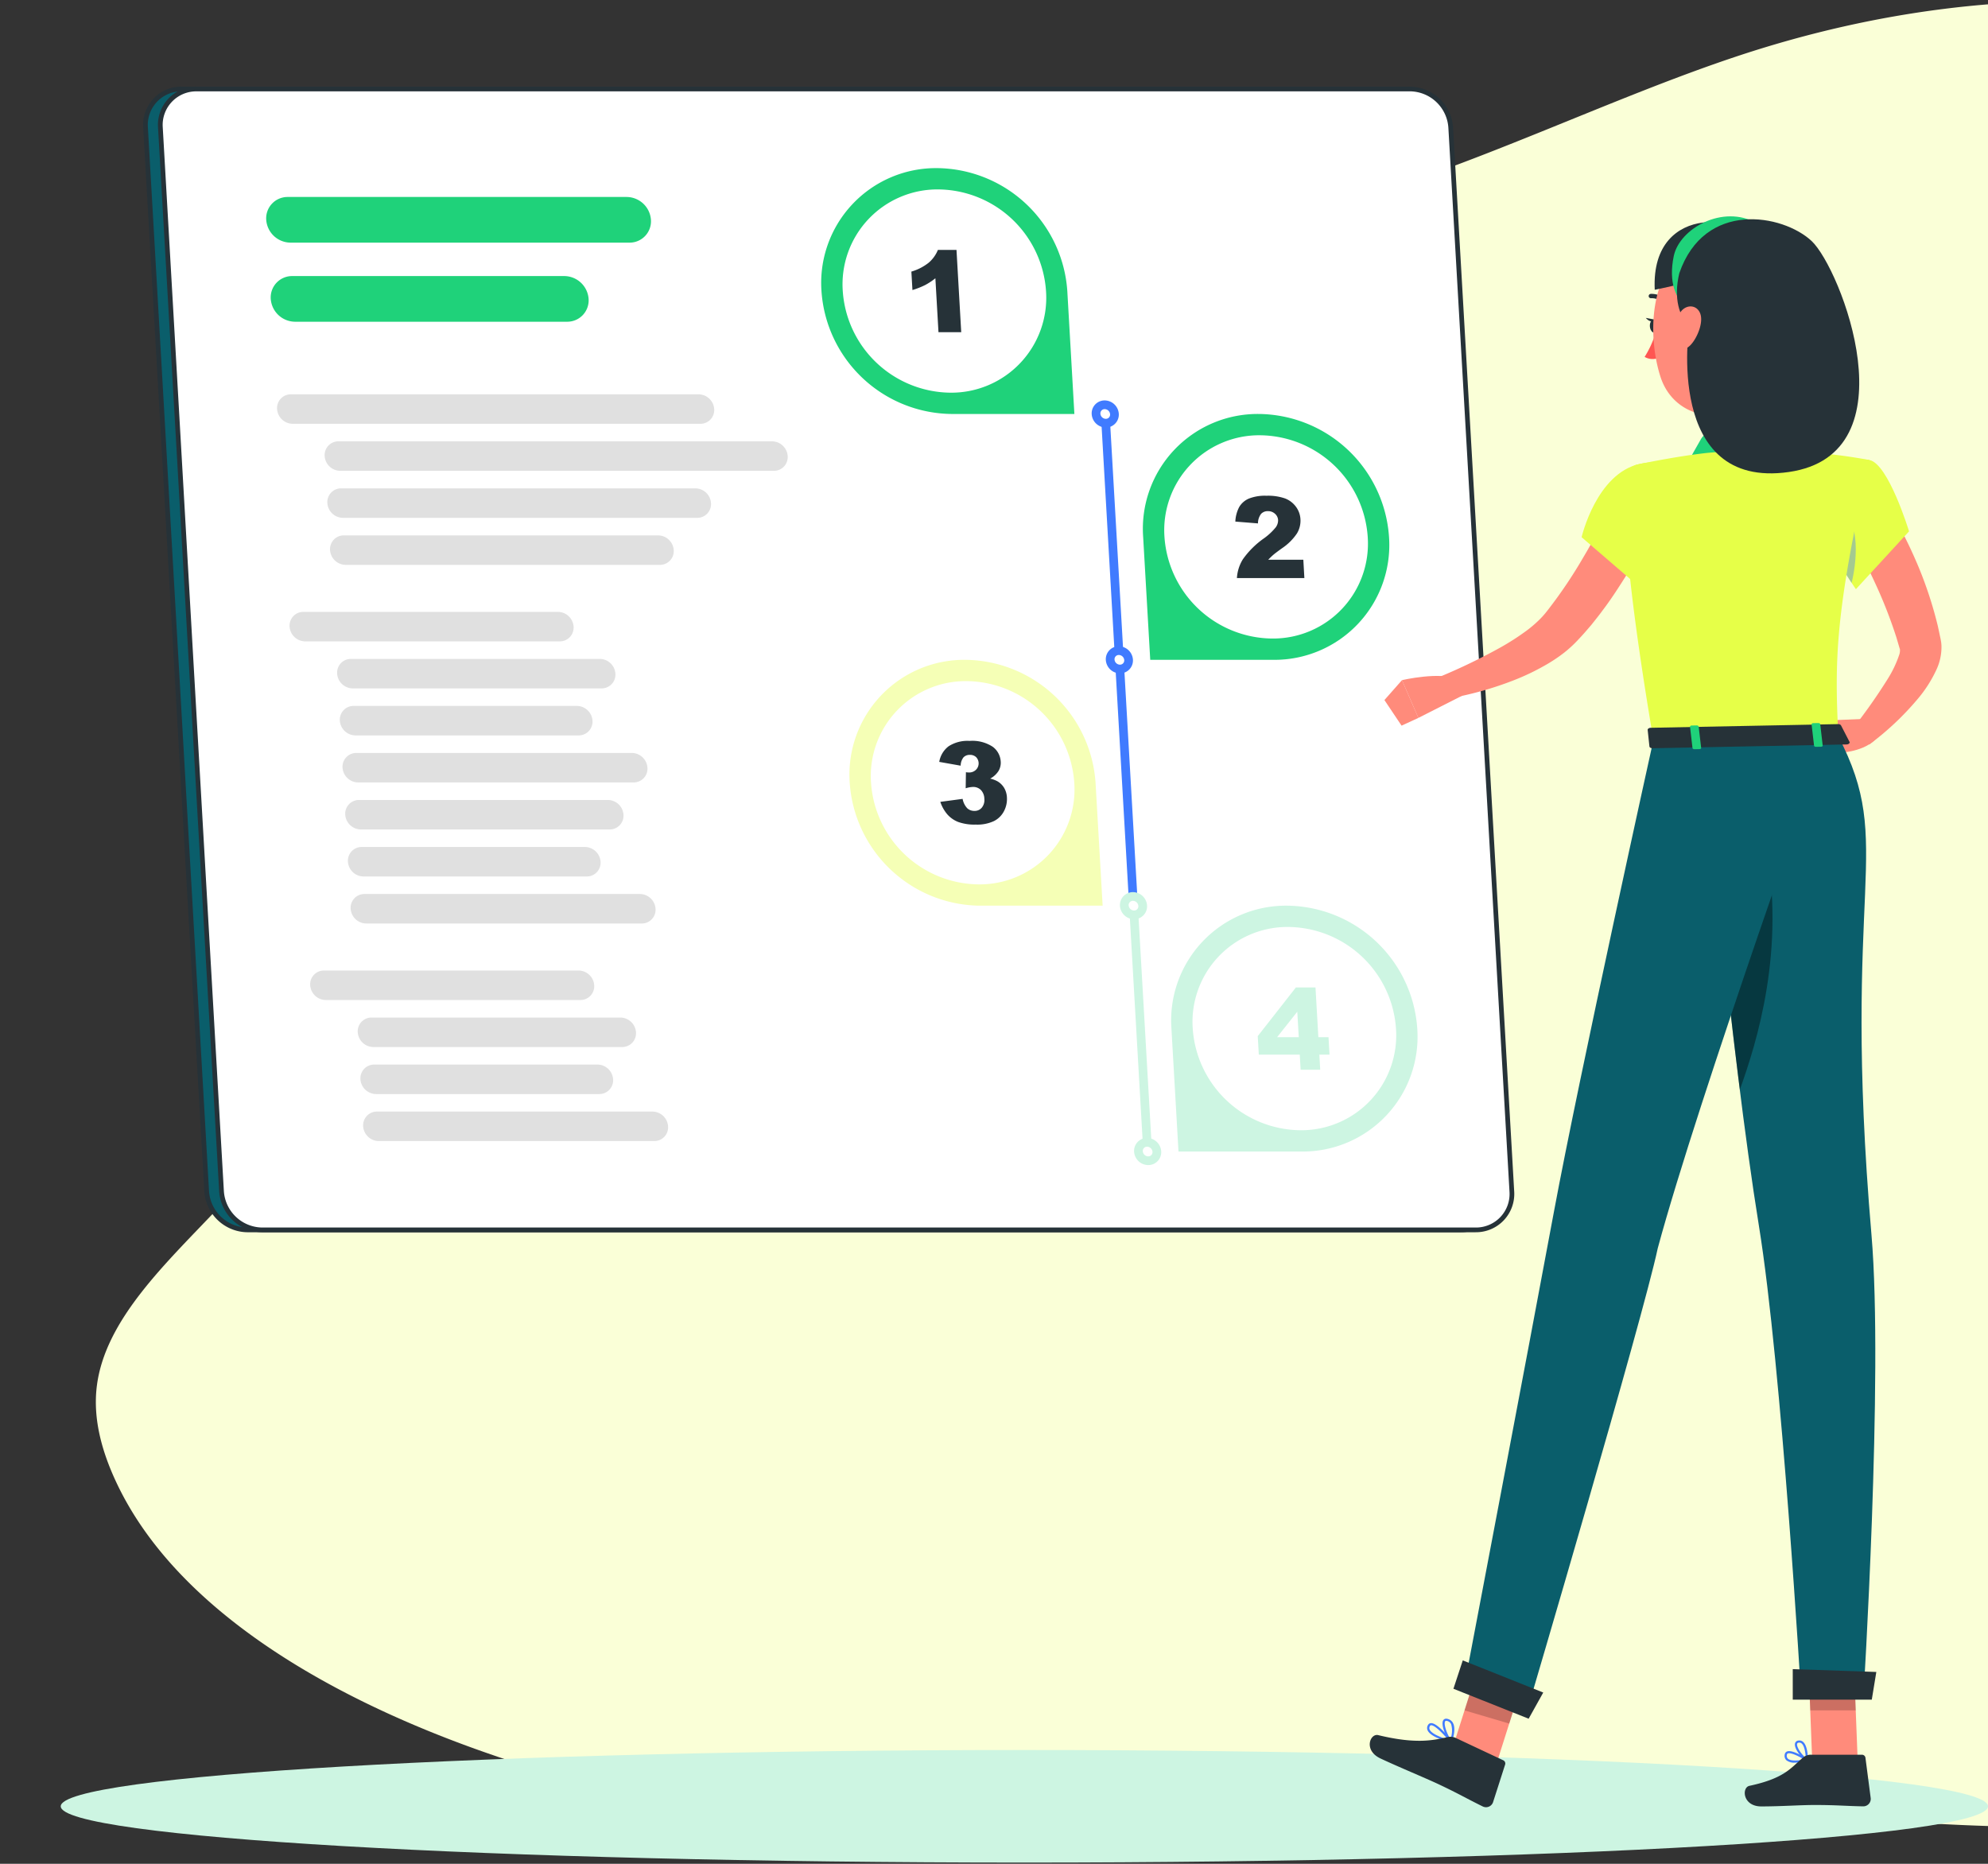 <svg xmlns="http://www.w3.org/2000/svg" xmlns:xlink="http://www.w3.org/1999/xlink" width="400" height="375" viewBox="0 0 400 375">
  <rect x="0" y="0" width="400" height="375" fill="#333333" stroke="none"/>
  <defs>
    <clipPath id="clip-path">
      <rect id="Rectangle_377767" data-name="Rectangle 377767" width="400" height="375" transform="translate(1019.708 1017)" fill="#fff" stroke="#707070" stroke-width="1"/>
    </clipPath>
    <clipPath id="clip-path-2">
      <rect id="Rectangle_377766" data-name="Rectangle 377766" width="577.932" height="374.41" fill="#faffd7"/>
    </clipPath>
    <clipPath id="clip-path-3">
      <rect id="Rectangle_377779" data-name="Rectangle 377779" width="387.778" height="357.322" fill="none"/>
    </clipPath>
    <clipPath id="clip-path-6">
      <rect id="Rectangle_377769" data-name="Rectangle 377769" width="50.929" height="49.466" transform="translate(158.708 115.326)" fill="#e6ff48"/>
    </clipPath>
    <clipPath id="clip-path-8">
      <rect id="Rectangle_377771" data-name="Rectangle 377771" width="12.221" height="13.226" transform="translate(282.453 316.136)" fill="none"/>
    </clipPath>
    <clipPath id="clip-path-9">
      <rect id="Rectangle_377772" data-name="Rectangle 377772" width="9.588" height="10.926" transform="translate(351.582 315.766)" fill="none"/>
    </clipPath>
    <clipPath id="clip-path-10">
      <rect id="Rectangle_377774" data-name="Rectangle 377774" width="7.418" height="16.977" transform="translate(353.755 82.876)" fill="none"/>
    </clipPath>
    <clipPath id="clip-path-11">
      <rect id="Rectangle_377776" data-name="Rectangle 377776" width="10.433" height="49.61" transform="translate(333.987 152.204)" fill="none"/>
    </clipPath>
  </defs>
  <g id="Group_1072274" data-name="Group 1072274" transform="translate(-1020 -2180)">
    <g id="Mask_Group_88" data-name="Mask Group 88" transform="translate(0.292 1163)" clip-path="url(#clip-path)">
      <g id="Group_1072187" data-name="Group 1072187" transform="translate(1038.993 1017.215)">
        <g id="Group_1072186" data-name="Group 1072186" transform="translate(0 0)" clip-path="url(#clip-path-2)">
          <path id="Path_838965" data-name="Path 838965" d="M576.758,273.849c-6.691,31.832-33.059,66.036-72.848,80.3q-.83.3-1.678.587c-28.938,9.886-74.953,13.41-114.575,12.632-15.39-.3-29.815-1.252-41.9-2.73-14.991-1.835-29.488-1.419-44.264-.032-6.222.582-12.5,1.339-18.876,2.174-34.462,4.5-72.035,11.264-121.768,5.254q-7.483-.9-15.347-2.208a411.349,411.349,0,0,1-65.314-16.807c-33.141-11.312-63.66-29.274-75.775-54.361C1.315,292.239-.654,285.416.2,278.64c1.693-13.412,13.911-24.665,24.4-35.778a229,229,0,0,0,33.1-44.57c4.862-8.632,9.089-17.775,8.191-27.078-1.956-20.325-26.852-35.06-38.846-53.481C16.19,101.062,16.517,80.779,27.906,64.3s33.6-28.8,58.5-32.467c54.265-7.978,111.533,23.218,163.362,9.082,26.894-7.334,54.994-21.433,81.162-30.043,111.863-36.808,203.7,27.472,199.273,79.6-3.667,43.131-22.616,44.357-49.189,79.366a20.357,20.357,0,0,0-4.287,15.7c1.9,11.025,16.505,18.549,30.912,22.318s30.165,5.35,42.988,11.427c23.489,11.136,30.359,34.439,26.129,54.565" transform="translate(0.001 -0.002)" fill="#faffd7"/>
        </g>
      </g>
    </g>
    <g id="Group_1072219" data-name="Group 1072219" transform="translate(1032.222 2197.432)">
      <g id="Group_1072218" data-name="Group 1072218" clip-path="url(#clip-path-3)">
        <g id="Group_1072189" data-name="Group 1072189">
          <g id="Group_1072188" data-name="Group 1072188" clip-path="url(#clip-path-3)">
            <path id="Path_838966" data-name="Path 838966" d="M387.778,346c0,6.254-86.807,11.323-193.889,11.323S0,352.253,0,346s86.807-11.323,193.889-11.323S387.778,339.746,387.778,346" fill="#cdf5e2"/>
          </g>
        </g>
        <g id="Group_1072194" data-name="Group 1072194">
          <g id="Group_1072193" data-name="Group 1072193" clip-path="url(#clip-path-3)">
            <path id="Path_838967" data-name="Path 838967" d="M29.365,222.281,17.061,8.216a7.231,7.231,0,0,1,7.3-7.742H268.492a8.305,8.305,0,0,1,8.187,7.742l12.3,214.065a7.229,7.229,0,0,1-7.3,7.742H37.552a8.3,8.3,0,0,1-8.187-7.742" fill="#0a5e6b"/>
            <path id="Path_838968" data-name="Path 838968" d="M281.685,230.5H37.552a8.8,8.8,0,0,1-8.661-8.189L16.587,8.244A7.706,7.706,0,0,1,24.359,0H268.492a8.8,8.8,0,0,1,8.661,8.19l12.3,214.064a7.706,7.706,0,0,1-7.772,8.244M29.839,222.254a7.834,7.834,0,0,0,7.713,7.295H281.685a6.754,6.754,0,0,0,6.823-7.24L276.2,8.244a7.834,7.834,0,0,0-7.713-7.3H24.359A6.757,6.757,0,0,0,17.535,8.19Z" fill="#263238"/>
            <path id="Path_838969" data-name="Path 838969" d="M32.355,222.281,20.051,8.216a7.231,7.231,0,0,1,7.3-7.742H271.482a8.305,8.305,0,0,1,8.187,7.742l12.3,214.065a7.229,7.229,0,0,1-7.3,7.742H40.542a8.3,8.3,0,0,1-8.187-7.742" fill="#fff"/>
            <path id="Path_838970" data-name="Path 838970" d="M284.675,230.5H40.542a8.8,8.8,0,0,1-8.661-8.19L19.577,8.244A7.7,7.7,0,0,1,27.348,0H271.482a8.8,8.8,0,0,1,8.661,8.189l12.3,214.065a7.706,7.706,0,0,1-7.772,8.244M27.348.949a6.755,6.755,0,0,0-6.823,7.24l12.3,214.065a7.834,7.834,0,0,0,7.713,7.295H284.675a6.755,6.755,0,0,0,6.823-7.241L279.2,8.244a7.834,7.834,0,0,0-7.713-7.3Z" fill="#263238"/>
            <path id="Path_838971" data-name="Path 838971" d="M114.423,31.387H46.2a4.942,4.942,0,0,1-4.857-4.594A4.3,4.3,0,0,1,45.669,22.2h68.226a4.942,4.942,0,0,1,4.857,4.593,4.3,4.3,0,0,1-4.329,4.594" fill="#1fd27a"/>
            <path id="Path_838972" data-name="Path 838972" d="M101.881,47.3H47.112a4.942,4.942,0,0,1-4.858-4.594,4.3,4.3,0,0,1,4.329-4.593h54.77a4.942,4.942,0,0,1,4.857,4.593,4.3,4.3,0,0,1-4.329,4.594" fill="#1fd27a"/>
            <path id="Path_838973" data-name="Path 838973" d="M128.679,67.838H46.665a3.182,3.182,0,0,1-3.137-2.967,2.77,2.77,0,0,1,2.8-2.966h82.014a3.182,3.182,0,0,1,3.137,2.966,2.77,2.77,0,0,1-2.8,2.967" fill="#e0e0e0"/>
            <path id="Path_838974" data-name="Path 838974" d="M143.471,77.3H56.237A3.182,3.182,0,0,1,53.1,74.332a2.77,2.77,0,0,1,2.8-2.966H143.13a3.182,3.182,0,0,1,3.137,2.966,2.77,2.77,0,0,1-2.8,2.967" fill="#e0e0e0"/>
            <path id="Path_838975" data-name="Path 838975" d="M128.043,86.759H56.781a3.181,3.181,0,0,1-3.137-2.966,2.77,2.77,0,0,1,2.8-2.966H127.7a3.182,3.182,0,0,1,3.137,2.966,2.769,2.769,0,0,1-2.8,2.966" fill="#e0e0e0"/>
            <path id="Path_838976" data-name="Path 838976" d="M120.54,96.22H57.325a3.182,3.182,0,0,1-3.137-2.967,2.77,2.77,0,0,1,2.8-2.966H120.2a3.182,3.182,0,0,1,3.137,2.966,2.77,2.77,0,0,1-2.8,2.967" fill="#e0e0e0"/>
            <path id="Path_838977" data-name="Path 838977" d="M100.389,111.614H49.181a3.182,3.182,0,0,1-3.137-2.967,2.77,2.77,0,0,1,2.8-2.966h51.208a3.182,3.182,0,0,1,3.137,2.966,2.77,2.77,0,0,1-2.8,2.967" fill="#e0e0e0"/>
            <path id="Path_838978" data-name="Path 838978" d="M114.912,134.062H59.5a2.77,2.77,0,0,0-2.8,2.967,3.182,3.182,0,0,0,3.137,2.966h55.412a2.77,2.77,0,0,0,2.8-2.966,3.181,3.181,0,0,0-3.137-2.967" fill="#e0e0e0"/>
            <path id="Path_838979" data-name="Path 838979" d="M103.851,124.6H58.956a2.769,2.769,0,0,0-2.8,2.967,3.181,3.181,0,0,0,3.137,2.966h44.9a2.77,2.77,0,0,0,2.8-2.966,3.182,3.182,0,0,0-3.137-2.967" fill="#e0e0e0"/>
            <path id="Path_838980" data-name="Path 838980" d="M108.46,115.141H58.413a2.769,2.769,0,0,0-2.8,2.967,3.181,3.181,0,0,0,3.137,2.966H108.8a2.77,2.77,0,0,0,2.8-2.966,3.18,3.18,0,0,0-3.136-2.967" fill="#e0e0e0"/>
            <path id="Path_838981" data-name="Path 838981" d="M104.536,183.771H53.328a3.182,3.182,0,0,1-3.137-2.967,2.77,2.77,0,0,1,2.8-2.966h51.208a3.181,3.181,0,0,1,3.137,2.966,2.77,2.77,0,0,1-2.8,2.967" fill="#e0e0e0"/>
            <path id="Path_838982" data-name="Path 838982" d="M119.059,206.219H63.647a2.77,2.77,0,0,0-2.8,2.967,3.182,3.182,0,0,0,3.137,2.966H119.4a2.77,2.77,0,0,0,2.8-2.966,3.182,3.182,0,0,0-3.137-2.967" fill="#e0e0e0"/>
            <path id="Path_838983" data-name="Path 838983" d="M108,196.759H63.1a2.77,2.77,0,0,0-2.8,2.967,3.181,3.181,0,0,0,3.137,2.966H108.34a2.77,2.77,0,0,0,2.8-2.966A3.181,3.181,0,0,0,108,196.759" fill="#e0e0e0"/>
            <path id="Path_838984" data-name="Path 838984" d="M112.607,187.3H62.56a2.769,2.769,0,0,0-2.8,2.967,3.181,3.181,0,0,0,3.137,2.966h50.047a2.77,2.77,0,0,0,2.8-2.966,3.181,3.181,0,0,0-3.137-2.967" fill="#e0e0e0"/>
            <path id="Path_838985" data-name="Path 838985" d="M116.543,162.444H61.131a2.77,2.77,0,0,0-2.8,2.967,3.182,3.182,0,0,0,3.137,2.966h55.412a2.77,2.77,0,0,0,2.8-2.966,3.182,3.182,0,0,0-3.137-2.967" fill="#e0e0e0"/>
            <path id="Path_838986" data-name="Path 838986" d="M105.483,152.983h-44.9a2.769,2.769,0,0,0-2.8,2.967,3.181,3.181,0,0,0,3.137,2.966h44.895a2.77,2.77,0,0,0,2.8-2.966,3.182,3.182,0,0,0-3.137-2.967" fill="#e0e0e0"/>
            <path id="Path_838987" data-name="Path 838987" d="M110.091,143.523H60.044a2.769,2.769,0,0,0-2.8,2.967,3.181,3.181,0,0,0,3.137,2.966h50.047a2.77,2.77,0,0,0,2.8-2.966,3.182,3.182,0,0,0-3.137-2.967" fill="#e0e0e0"/>
            <path id="Path_838988" data-name="Path 838988" d="M203.951,65.86H179.218a26.529,26.529,0,0,1-26.154-24.733,23.1,23.1,0,0,1,23.311-24.733,26.53,26.53,0,0,1,26.154,24.733Z" fill="#1fd27a"/>
            <path id="Path_838989" data-name="Path 838989" d="M178.972,61.576h0a21.935,21.935,0,0,1-21.624-20.449,19.1,19.1,0,0,1,19.273-20.448,21.934,21.934,0,0,1,21.624,20.448,19.1,19.1,0,0,1-19.273,20.449" fill="#fff"/>
            <path id="Path_838990" data-name="Path 838990" d="M180.232,32.848l.952,16.559h-4.576l-.624-10.851a12.858,12.858,0,0,1-2.07,1.367,15.857,15.857,0,0,1-2.547,1l-.213-3.709a10.263,10.263,0,0,0,3.484-1.788,6.714,6.714,0,0,0,1.851-2.577Z" fill="#263238"/>
            <path id="Path_838991" data-name="Path 838991" d="M219.215,115.326h24.733a23.1,23.1,0,0,0,23.311-24.733A26.531,26.531,0,0,0,241.1,65.86a23.1,23.1,0,0,0-23.312,24.733Z" fill="#1fd27a"/>
            <path id="Path_838992" data-name="Path 838992" d="M243.7,111.042h0a19.094,19.094,0,0,0,19.273-20.449A21.934,21.934,0,0,0,241.35,70.145a19.1,19.1,0,0,0-19.273,20.448A21.935,21.935,0,0,0,243.7,111.042" fill="#fff"/>
            <path id="Path_838993" data-name="Path 838993" d="M250.226,98.873H236.654a8.073,8.073,0,0,1,1.2-3.782,17.51,17.51,0,0,1,4.2-4.181,12.148,12.148,0,0,0,2.414-2.244,2.386,2.386,0,0,0,.472-1.454,1.811,1.811,0,0,0-.623-1.272,2.024,2.024,0,0,0-1.413-.528,1.826,1.826,0,0,0-1.385.544,3.156,3.156,0,0,0-.628,1.922l-4.553-.367a6.9,6.9,0,0,1,.806-2.982,4.178,4.178,0,0,1,1.911-1.643,8.8,8.8,0,0,1,3.548-.572,10.366,10.366,0,0,1,3.747.544,4.915,4.915,0,0,1,2.184,1.671,4.649,4.649,0,0,1,.906,2.527,4.951,4.951,0,0,1-.709,2.843,10.955,10.955,0,0,1-3,2.977q-1.311.943-1.75,1.321t-1.026.989h7.063Z" fill="#263238"/>
            <g id="Group_1072192" data-name="Group 1072192" opacity="0.4">
              <g id="Group_1072191" data-name="Group 1072191">
                <g id="Group_1072190" data-name="Group 1072190" clip-path="url(#clip-path-6)">
                  <path id="Path_838994" data-name="Path 838994" d="M209.637,164.792H184.9a26.53,26.53,0,0,1-26.154-24.733,23.1,23.1,0,0,1,23.311-24.733,26.53,26.53,0,0,1,26.154,24.733Z" fill="#e6ff48"/>
                </g>
              </g>
            </g>
            <path id="Path_838995" data-name="Path 838995" d="M184.658,160.508h0a21.935,21.935,0,0,1-21.624-20.449,19.1,19.1,0,0,1,19.273-20.448,21.934,21.934,0,0,1,21.624,20.448,19.094,19.094,0,0,1-19.273,20.449" fill="#fff"/>
            <path id="Path_838996" data-name="Path 838996" d="M181.081,136.627l-4.32-.766a4.979,4.979,0,0,1,1.869-3.132,6.976,6.976,0,0,1,4.23-1.089,7.469,7.469,0,0,1,4.677,1.189,3.98,3.98,0,0,1,1.594,2.987,3.206,3.206,0,0,1-.468,1.911,4.517,4.517,0,0,1-1.658,1.5,5.428,5.428,0,0,1,1.476.544,3.836,3.836,0,0,1,1.336,1.316,4.158,4.158,0,0,1,.562,1.949,5.229,5.229,0,0,1-.588,2.727,4.584,4.584,0,0,1-2.028,2.01,7.936,7.936,0,0,1-3.635.705,9.782,9.782,0,0,1-3.534-.522,5.67,5.67,0,0,1-2.2-1.527,7.527,7.527,0,0,1-1.417-2.526l4.486-.6a3.756,3.756,0,0,0,.936,1.893,2.108,2.108,0,0,0,1.457.528,1.848,1.848,0,0,0,1.478-.666,2.423,2.423,0,0,0,.5-1.777,2.6,2.6,0,0,0-.684-1.755,2.18,2.18,0,0,0-1.618-.622,5.584,5.584,0,0,0-1.451.266l.048-3.231a4.374,4.374,0,0,0,.592.055,1.957,1.957,0,0,0,1.45-.566,1.811,1.811,0,0,0,0-2.533,1.741,1.741,0,0,0-1.247-.444,1.7,1.7,0,0,0-1.272.483,2.768,2.768,0,0,0-.58,1.694" fill="#263238"/>
            <path id="Path_838997" data-name="Path 838997" d="M224.9,214.258h24.733a23.1,23.1,0,0,0,23.311-24.733,26.531,26.531,0,0,0-26.154-24.733,23.1,23.1,0,0,0-23.312,24.733Z" fill="#cdf5e2"/>
            <path id="Path_838998" data-name="Path 838998" d="M249.387,209.973h0a19.094,19.094,0,0,0,19.273-20.449,21.934,21.934,0,0,0-21.623-20.448h0a19.1,19.1,0,0,0-19.273,20.448,21.935,21.935,0,0,0,21.624,20.449" fill="#fff"/>
            <path id="Path_838999" data-name="Path 838999" d="M249.3,194.762h-8.241l-.214-3.721,7.678-9.8h3.942l.576,10.007h2.043l.2,3.51h-2.044l.175,3.043h-3.942Zm-.2-3.51-.3-5.124-4.06,5.124Z" fill="#cdf5e2"/>
            <path id="Path_839000" data-name="Path 839000" d="M215.846,165.668a.876.876,0,0,1-.874-.826L209.286,65.91a.876.876,0,1,1,1.75-.1l5.686,98.931a.876.876,0,0,1-.825.925h-.051" fill="#407bff"/>
            <path id="Path_839001" data-name="Path 839001" d="M218.69,215.134a.876.876,0,0,1-.874-.826l-2.843-49.466a.876.876,0,1,1,1.75-.1l2.843,49.466a.876.876,0,0,1-.825.925h-.051" fill="#cdf5e2"/>
            <path id="Path_839002" data-name="Path 839002" d="M212.012,65.86a1.728,1.728,0,0,1-1.744,1.85,1.983,1.983,0,0,1-1.957-1.85,1.728,1.728,0,0,1,1.744-1.85,1.986,1.986,0,0,1,1.957,1.85" fill="#fff"/>
            <path id="Path_839003" data-name="Path 839003" d="M210.267,68.587a2.874,2.874,0,0,1-2.831-2.676,2.6,2.6,0,0,1,2.619-2.776,2.875,2.875,0,0,1,2.832,2.676,2.6,2.6,0,0,1-2.62,2.776m-.212-3.7a.853.853,0,0,0-.869.924,1.114,1.114,0,0,0,1.081,1.024.852.852,0,0,0,.87-.925,1.113,1.113,0,0,0-1.082-1.023" fill="#407bff"/>
            <path id="Path_839004" data-name="Path 839004" d="M214.855,115.326a1.727,1.727,0,0,1-1.744,1.85,1.985,1.985,0,0,1-1.957-1.85,1.728,1.728,0,0,1,1.744-1.85,1.985,1.985,0,0,1,1.957,1.85" fill="#fff"/>
            <path id="Path_839005" data-name="Path 839005" d="M213.11,118.052a2.874,2.874,0,0,1-2.831-2.677A2.6,2.6,0,0,1,212.9,112.6a2.876,2.876,0,0,1,2.832,2.676h0a2.6,2.6,0,0,1-2.62,2.776m-.212-3.7a.853.853,0,0,0-.869.925,1.114,1.114,0,0,0,1.081,1.024.852.852,0,0,0,.87-.925,1.115,1.115,0,0,0-1.082-1.024" fill="#407bff"/>
            <path id="Path_839006" data-name="Path 839006" d="M217.7,164.792a1.727,1.727,0,0,1-1.744,1.85,1.985,1.985,0,0,1-1.957-1.85,1.728,1.728,0,0,1,1.744-1.85,1.985,1.985,0,0,1,1.957,1.85" fill="#fff"/>
            <path id="Path_839007" data-name="Path 839007" d="M215.954,167.518a2.875,2.875,0,0,1-2.832-2.677,2.6,2.6,0,0,1,2.619-2.775,2.873,2.873,0,0,1,2.831,2.675,2.6,2.6,0,0,1-2.618,2.777m-.213-3.7a.853.853,0,0,0-.869.923,1.113,1.113,0,0,0,1.082,1.025.85.85,0,0,0,.868-.924h0a1.111,1.111,0,0,0-1.081-1.023" fill="#cdf5e2"/>
            <path id="Path_839008" data-name="Path 839008" d="M220.541,214.258a1.727,1.727,0,0,1-1.744,1.85,1.985,1.985,0,0,1-1.957-1.85,1.728,1.728,0,0,1,1.744-1.85,1.985,1.985,0,0,1,1.957,1.85" fill="#fff"/>
            <path id="Path_839009" data-name="Path 839009" d="M218.8,216.984a2.875,2.875,0,0,1-2.832-2.676,2.6,2.6,0,0,1,2.619-2.777,2.875,2.875,0,0,1,2.832,2.677,2.6,2.6,0,0,1-2.619,2.776m-.213-3.7a.853.853,0,0,0-.869.925,1.114,1.114,0,0,0,1.082,1.024.868.868,0,0,0,.638-.266.877.877,0,0,0,.231-.659,1.114,1.114,0,0,0-1.082-1.024" fill="#cdf5e2"/>
          </g>
        </g>
        <g id="Group_1072217" data-name="Group 1072217">
          <g id="Group_1072216" data-name="Group 1072216" clip-path="url(#clip-path-3)">
            <path id="Path_839010" data-name="Path 839010" d="M367.441,84.278c.671,1.045,1.213,1.933,1.755,2.914.541.96,1.06,1.924,1.565,2.9,1.014,1.941,1.927,3.93,2.79,5.944a80.346,80.346,0,0,1,4.147,12.552l.348,1.637.173.818.043.206.071.414c.048.281.061.536.082.8a10.726,10.726,0,0,1-.991,4.793,25.849,25.849,0,0,1-3.932,6.11,57.078,57.078,0,0,1-9.6,8.994l-3.2-3.358a111.545,111.545,0,0,0,6.92-9.85,22.6,22.6,0,0,0,2.274-4.756,2.718,2.718,0,0,0,.158-1.325c-.012.008-.01,0-.017.025a.057.057,0,0,0,0,.029l-.052-.175-.207-.7-.413-1.406A94.108,94.108,0,0,0,365.026,99.8c-.826-1.812-1.734-3.59-2.637-5.365-.457-.885-.928-1.764-1.412-2.627-.475-.845-.991-1.762-1.425-2.492Z" fill="#ff8b7b"/>
            <path id="Path_839011" data-name="Path 839011" d="M362.972,127.209l-7.52.31,3.027,6.456s5.351-.3,7.359-3.549Z" fill="#ff8b7b"/>
            <path id="Path_839012" data-name="Path 839012" d="M353.592,130.424l1.858,5.778,3.03-2.226-3.027-6.457Z" fill="#ff8b7b"/>
            <path id="Path_839013" data-name="Path 839013" d="M348.959,337.218a11.111,11.111,0,0,0,2.421-.329.219.219,0,0,0,.166-.173.212.212,0,0,0-.091-.218c-.31-.207-3.066-2-4.137-1.519a.756.756,0,0,0-.44.61,1.22,1.22,0,0,0,.343,1.152,2.6,2.6,0,0,0,1.738.477m1.812-.638c-1.6.318-2.795.264-3.253-.16a.8.8,0,0,1-.211-.771.31.31,0,0,1,.184-.274c.566-.259,2.157.52,3.28,1.2" fill="#407bff"/>
            <path id="Path_839014" data-name="Path 839014" d="M351.33,336.9a.211.211,0,0,0,.109-.03.219.219,0,0,0,.111-.187c0-.112.026-2.747-.957-3.628a1.114,1.114,0,0,0-.914-.289.767.767,0,0,0-.738.6c-.221,1.032,1.416,3.007,2.282,3.5a.214.214,0,0,0,.107.028m-1.506-3.71a.689.689,0,0,1,.477.19c.586.526.77,2.005.808,2.882-.861-.694-1.878-2.178-1.744-2.807.022-.1.083-.226.36-.259a.848.848,0,0,1,.1-.006" fill="#407bff"/>
            <path id="Path_839015" data-name="Path 839015" d="M279.683,333.138a.221.221,0,0,0,.2-.092.206.206,0,0,0-.01-.245c-.281-.359-2.742-3.45-4.073-3.536a.817.817,0,0,0-.086,0,.7.7,0,0,0-.59.345,1.128,1.128,0,0,0-.1,1.1c.53,1.211,3.12,2.04,4.617,2.426a.214.214,0,0,0,.043.007m-3.894-3.449c.733.047,2.27,1.605,3.318,2.858-2.022-.588-3.378-1.32-3.675-2a.728.728,0,0,1,.071-.717.267.267,0,0,1,.235-.143.442.442,0,0,1,.051,0" fill="#407bff"/>
            <path id="Path_839016" data-name="Path 839016" d="M279.683,333.137a.2.2,0,0,0,.049,0A.213.213,0,0,0,279.9,333c.037-.1.912-2.346.264-3.687a1.623,1.623,0,0,0-.948-.85c-.581-.21-.875-.015-1.019.182-.607.835.532,3.505,1.327,4.411a.23.23,0,0,0,.158.077m-.874-4.334a.963.963,0,0,1,.261.061,1.177,1.177,0,0,1,.694.624,4.7,4.7,0,0,1-.148,2.983c-.736-1.075-1.417-3.073-1.053-3.575a.244.244,0,0,1,.246-.093" fill="#407bff"/>
            <path id="Path_839017" data-name="Path 839017" d="M345.575,53.1c-1.034,5.447-3.36,17.331.463,20.878,0,0-1.454,5.533-11.554,5.731-11.106.218-5.339-5.4-5.339-5.4,6.053-1.563,5.871-6.05,4.791-10.245Z" fill="#ff8b7b"/>
            <path id="Path_839018" data-name="Path 839018" d="M347.546,68.9a3.013,3.013,0,0,0-3.764-1.765,45.5,45.5,0,0,1-10.689,1.932,3.858,3.858,0,0,0-3.136,1.963l-4.29,7.564,24.462-2.961Z" fill="#1fd27a"/>
            <path id="Path_839019" data-name="Path 839019" d="M323.206,44.069a.43.43,0,0,0,.18-.087.437.437,0,0,0,.072-.611A4.232,4.232,0,0,0,319.9,41.7a.442.442,0,0,0-.392.478.426.426,0,0,0,.468.387,3.381,3.381,0,0,1,2.8,1.355.427.427,0,0,0,.427.151" fill="#263238"/>
            <path id="Path_839020" data-name="Path 839020" d="M320.93,49.428a20.079,20.079,0,0,1-2.24,4.948,3.151,3.151,0,0,0,2.658.245Z" fill="#ff5652"/>
            <path id="Path_839021" data-name="Path 839021" d="M321.485,48.1c.059.737-.282,1.37-.762,1.416s-.917-.515-.977-1.252.282-1.37.762-1.415.918.514.977,1.251" fill="#263238"/>
            <path id="Path_839022" data-name="Path 839022" d="M320.724,46.87l-1.8-.343s1.016,1.3,1.8.343" fill="#263238"/>
            <path id="Path_839023" data-name="Path 839023" d="M288.416,338.914l-8.865-3.057L285.8,316.13l8.866,3.057Z" fill="#ff8b7b"/>
            <path id="Path_839024" data-name="Path 839024" d="M361.564,336.957h-9.153l-.828-21.2h9.153Z" fill="#ff8b7b"/>
            <path id="Path_839025" data-name="Path 839025" d="M352.114,335.619H362.4a.713.713,0,0,1,.722.625l1.058,8.136a1.5,1.5,0,0,1-1.49,1.628c-3.584-.062-5.309-.273-9.831-.273-2.782,0-6.851.289-10.693.289-3.757,0-3.993-3.8-2.388-4.143,7.194-1.542,8.357-3.67,10.8-5.7a2.423,2.423,0,0,1,1.538-.563" fill="#263238"/>
            <path id="Path_839026" data-name="Path 839026" d="M280.707,332.257l9.514,4.473a.713.713,0,0,1,.4.866l-2.451,7.64a1.5,1.5,0,0,1-2.065.789c-3.291-1.614-4.8-2.55-8.982-4.517-2.574-1.21-8.024-3.46-11.579-5.131-3.476-1.635-2.093-5.09-.463-4.7,7.307,1.768,10.843,1.131,13.961.4a2.561,2.561,0,0,1,1.66.172" fill="#263238"/>
            <g id="Group_1072197" data-name="Group 1072197" opacity="0.2">
              <g id="Group_1072196" data-name="Group 1072196">
                <g id="Group_1072195" data-name="Group 1072195" clip-path="url(#clip-path-8)">
                  <path id="Path_839027" data-name="Path 839027" d="M285.805,316.136,282.452,326.7l9,2.658,3.226-10.168Z"/>
                </g>
              </g>
            </g>
            <g id="Group_1072200" data-name="Group 1072200" opacity="0.2">
              <g id="Group_1072199" data-name="Group 1072199">
                <g id="Group_1072198" data-name="Group 1072198" clip-path="url(#clip-path-9)">
                  <path id="Path_839028" data-name="Path 839028" d="M360.739,315.766h-9.157l.432,10.926h9.156Z"/>
                </g>
              </g>
            </g>
            <path id="Path_839029" data-name="Path 839029" d="M363.94,75.132c3.81.758,7.953,14.345,7.953,14.345L361.2,101.109s-9-12.66-7.21-17.416c1.866-4.953,5.448-9.457,9.951-8.561" fill="#e6ff48"/>
            <g id="Group_1072206" data-name="Group 1072206" opacity="0.4">
              <g id="Group_1072205" data-name="Group 1072205">
                <g id="Group_1072204" data-name="Group 1072204" clip-path="url(#clip-path-10)">
                  <path id="Path_839031" data-name="Path 839031" d="M357.959,83.948c-1.935-1.72-3.233-1.17-4.111.244-.852,4.079,4.381,12.482,6.488,15.661.941-3.862,2-11.995-2.377-15.9" fill="#407bff"/>
                </g>
              </g>
            </g>
            <path id="Path_839032" data-name="Path 839032" d="M315.043,78.286c-.688,4-.837,16.2,5.417,53.162l37.2-.73c-.711-15.1-.782-24.423,6.277-55.586a109.388,109.388,0,0,0-15.811-1.768,118.557,118.557,0,0,0-16.893.332c-5.4.6-11.346,1.774-14.022,2.335a2.776,2.776,0,0,0-2.172,2.255" fill="#e6ff48"/>
            <path id="Path_839034" data-name="Path 839034" d="M345.976,43.236c.175,9.1.442,12.942-3.739,18.015-6.29,7.632-17.463,6.008-20.342-2.817-2.592-7.944-2.443-21.487,6.1-25.921a12.217,12.217,0,0,1,17.984,10.723" fill="#ff8b7b"/>
            <path id="Path_839035" data-name="Path 839035" d="M320.724,40.872c7.221-1.444,16.713-3.889,18.606-9.167s-19.508-9.4-18.606,9.167" fill="#263238"/>
            <path id="Path_839036" data-name="Path 839036" d="M326.278,43.261c-1.021-.51-2.889-3.685-1.722-9.2s9.889-10.463,16.722-6.574c-7.222,2.778-15,15.778-15,15.778" fill="#1fd27a"/>
            <path id="Path_839037" data-name="Path 839037" d="M325.667,37.538c-1.222,5.111.043,8.764,1.992,10.644,0,0-5.043,32.942,20.036,29.356s10.433-41.039,4.587-46.484-21.559-8.2-26.615,6.484" fill="#263238"/>
            <path id="Path_839038" data-name="Path 839038" d="M325.821,45.493a9.142,9.142,0,0,0-1.365,5.489c.184,2.439,2.089,2.442,3.492.984,1.264-1.313,2.629-4.468,1.923-6.329-.7-1.834-2.938-1.891-4.05-.144" fill="#ff8b7b"/>
            <path id="Path_839039" data-name="Path 839039" d="M330.285,131.255s5.676,62.66,11.395,97.925c4.619,28.482,8.526,95.118,8.526,95.118h12.482s4.07-65.041,1.646-93.255c-6.132-71.393,4.915-78.059-6.67-100.324Z" fill="#0a5e6b"/>
            <g id="Group_1072212" data-name="Group 1072212" opacity="0.4">
              <g id="Group_1072211" data-name="Group 1072211">
                <g id="Group_1072210" data-name="Group 1072210" clip-path="url(#clip-path-11)">
                  <path id="Path_839040" data-name="Path 839040" d="M342.982,152.2c-3.254,4.78-7.6,10.286-8.995,16.112,1.121,10.569,2.435,22.258,3.856,33.5,3.424-9.457,9.308-28.346,5.139-49.61"/>
                </g>
              </g>
            </g>
            <path id="Path_839041" data-name="Path 839041" d="M320.46,131.448s-14.909,67.423-20.015,94.9c-5.312,28.577-17.642,93.335-17.642,93.335l12.445,6.4s23.01-77.968,26.085-92.379c8.114-30.063,34.12-102.9,34.12-102.9Z" fill="#0a5e6b"/>
            <path id="Path_839042" data-name="Path 839042" d="M280.219,322.35l15.134,6.027,2.937-5.27L282.1,316.641Z" fill="#263238"/>
            <path id="Path_839043" data-name="Path 839043" d="M348.494,324.546h15.9l.913-5.577-16.815-.569Z" fill="#263238"/>
            <path id="Path_839044" data-name="Path 839044" d="M358.208,128.528l1.7,3.292c.131.255-.173.524-.6.532l-39.016.765c-.336.007-.614-.152-.637-.362l-.354-3.317c-.025-.23.265-.431.632-.438l37.674-.739a.665.665,0,0,1,.607.267" fill="#263238"/>
            <path id="Path_839045" data-name="Path 839045" d="M353.172,132.833l1.009-.02c.2,0,.353-.11.339-.236l-.5-4.31c-.015-.126-.191-.226-.392-.222l-1.009.019c-.2,0-.353.111-.339.237l.5,4.31c.015.126.191.226.392.222" fill="#1fd27a"/>
            <path id="Path_839046" data-name="Path 839046" d="M328.715,133.312l1.009-.02c.2,0,.353-.11.339-.236l-.5-4.31c-.015-.126-.191-.226-.392-.222l-1.009.019c-.2,0-.353.111-.339.237l.5,4.31c.015.126.191.226.392.222" fill="#1fd27a"/>
            <path id="Path_839047" data-name="Path 839047" d="M321.249,86.917A114.378,114.378,0,0,1,314.3,99.435c-1.282,2.017-2.6,4.02-4.072,5.955-.707.979-1.49,1.932-2.245,2.892-.813.94-1.6,1.884-2.483,2.8a24.7,24.7,0,0,1-2.96,2.77,31.117,31.117,0,0,1-3.258,2.222,47.477,47.477,0,0,1-6.7,3.279A68.513,68.513,0,0,1,278.7,123.2l-1.2-4.477a119.183,119.183,0,0,0,12.03-5.8,50.377,50.377,0,0,0,5.38-3.448,23.657,23.657,0,0,0,2.284-1.917,17.2,17.2,0,0,0,1.921-2.123,94.453,94.453,0,0,0,7.3-10.837c1.145-1.907,2.2-3.882,3.286-5.84,1.078-1.942,2.13-3.988,3.113-5.886Z" fill="#ff8b7b"/>
            <path id="Path_839048" data-name="Path 839048" d="M317.763,75.893c-8.789,1.9-11.754,14.76-11.754,14.76l11.224,9.667s11.417-11.737,11.02-18.789c-.294-5.239-5.7-6.674-10.49-5.638" fill="#e6ff48"/>
            <path id="Path_839050" data-name="Path 839050" d="M282.057,122.5l-8.892,4.512-3.3-7.6s7.865-1.818,11.246-.126Z" fill="#ff8b7b"/>
            <path id="Path_839051" data-name="Path 839051" d="M269.783,128.569l-3.45-5.15,3.536-4.008,3.3,7.6Z" fill="#ff8b7b"/>
          </g>
        </g>
      </g>
    </g>
  </g>
</svg>
